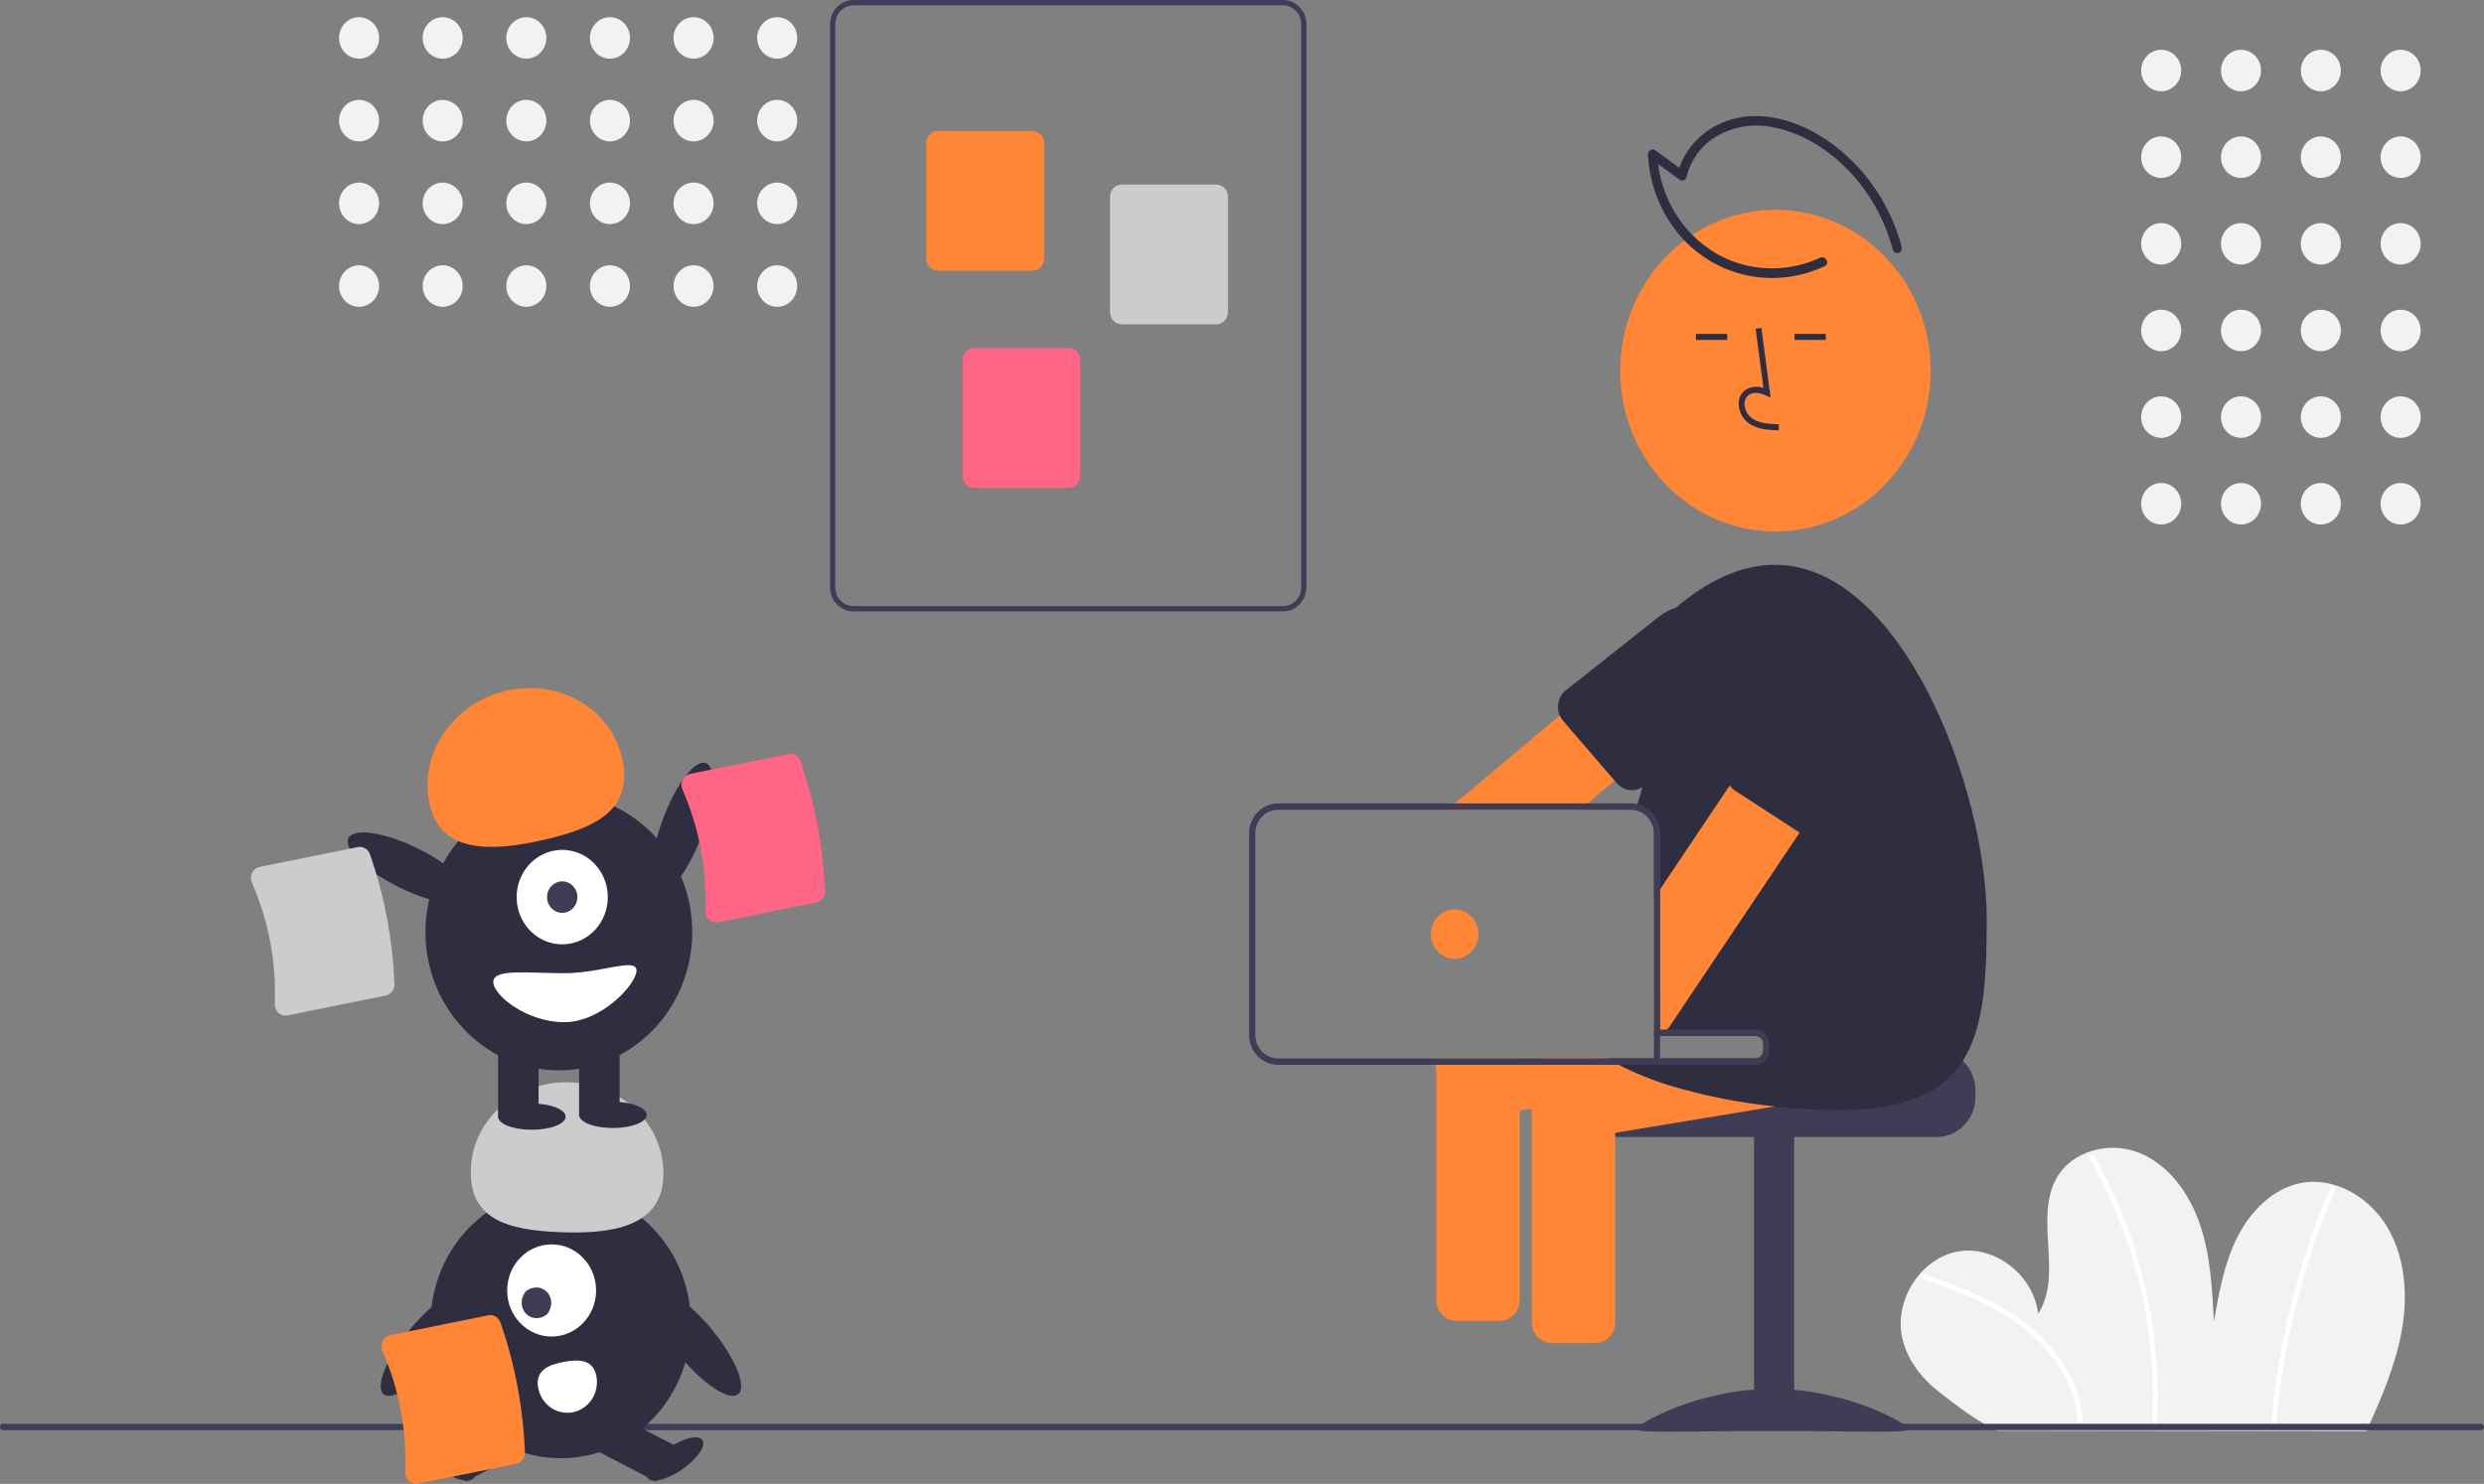 <svg width="569" height="340" viewBox="0 0 569 340" fill="none" xmlns="http://www.w3.org/2000/svg">
<rect x="0" y="0" width="569" height="340" fill="#808080" stroke="none"/>
<g clip-path="url(#clip0_724_394)">
<path d="M549.908 20.916C552.442 20.916 554.497 18.788 554.497 16.161C554.497 13.535 552.442 11.406 549.908 11.406C547.374 11.406 545.32 13.535 545.32 16.161C545.32 18.788 547.374 20.916 549.908 20.916Z" fill="#F2F2F2"/>
<path d="M531.623 20.916C534.157 20.916 536.211 18.788 536.211 16.161C536.211 13.535 534.157 11.406 531.623 11.406C529.089 11.406 527.035 13.535 527.035 16.161C527.035 18.788 529.089 20.916 531.623 20.916Z" fill="#F2F2F2"/>
<path d="M513.338 20.916C515.872 20.916 517.926 18.788 517.926 16.161C517.926 13.535 515.872 11.406 513.338 11.406C510.804 11.406 508.75 13.535 508.75 16.161C508.75 18.788 510.804 20.916 513.338 20.916Z" fill="#F2F2F2"/>
<path d="M495.052 20.916C497.586 20.916 499.64 18.788 499.64 16.161C499.64 13.535 497.586 11.406 495.052 11.406C492.518 11.406 490.464 13.535 490.464 16.161C490.464 18.788 492.518 20.916 495.052 20.916Z" fill="#F2F2F2"/>
<path d="M549.908 40.769C552.442 40.769 554.497 38.64 554.497 36.014C554.497 33.388 552.442 31.259 549.908 31.259C547.374 31.259 545.32 33.388 545.32 36.014C545.32 38.64 547.374 40.769 549.908 40.769Z" fill="#F2F2F2"/>
<path d="M531.623 40.769C534.157 40.769 536.211 38.64 536.211 36.014C536.211 33.388 534.157 31.259 531.623 31.259C529.089 31.259 527.035 33.388 527.035 36.014C527.035 38.64 529.089 40.769 531.623 40.769Z" fill="#F2F2F2"/>
<path d="M513.338 40.769C515.872 40.769 517.926 38.64 517.926 36.014C517.926 33.388 515.872 31.259 513.338 31.259C510.804 31.259 508.75 33.388 508.75 36.014C508.75 38.64 510.804 40.769 513.338 40.769Z" fill="#F2F2F2"/>
<path d="M495.052 40.769C497.586 40.769 499.64 38.64 499.64 36.014C499.64 33.388 497.586 31.259 495.052 31.259C492.518 31.259 490.464 33.388 490.464 36.014C490.464 38.64 492.518 40.769 495.052 40.769Z" fill="#F2F2F2"/>
<path d="M549.908 60.621C552.442 60.621 554.497 58.492 554.497 55.866C554.497 53.24 552.442 51.111 549.908 51.111C547.374 51.111 545.32 53.24 545.32 55.866C545.32 58.492 547.374 60.621 549.908 60.621Z" fill="#F2F2F2"/>
<path d="M531.623 60.621C534.157 60.621 536.211 58.492 536.211 55.866C536.211 53.24 534.157 51.111 531.623 51.111C529.089 51.111 527.035 53.24 527.035 55.866C527.035 58.492 529.089 60.621 531.623 60.621Z" fill="#F2F2F2"/>
<path d="M513.338 60.621C515.872 60.621 517.926 58.492 517.926 55.866C517.926 53.24 515.872 51.111 513.338 51.111C510.804 51.111 508.75 53.24 508.75 55.866C508.75 58.492 510.804 60.621 513.338 60.621Z" fill="#F2F2F2"/>
<path d="M495.052 60.621C497.586 60.621 499.64 58.492 499.64 55.866C499.64 53.24 497.586 51.111 495.052 51.111C492.518 51.111 490.464 53.24 490.464 55.866C490.464 58.492 492.518 60.621 495.052 60.621Z" fill="#F2F2F2"/>
<path d="M549.908 80.473C552.442 80.473 554.497 78.344 554.497 75.718C554.497 73.092 552.442 70.963 549.908 70.963C547.374 70.963 545.32 73.092 545.32 75.718C545.32 78.344 547.374 80.473 549.908 80.473Z" fill="#F2F2F2"/>
<path d="M531.623 80.473C534.157 80.473 536.211 78.344 536.211 75.718C536.211 73.092 534.157 70.963 531.623 70.963C529.089 70.963 527.035 73.092 527.035 75.718C527.035 78.344 529.089 80.473 531.623 80.473Z" fill="#F2F2F2"/>
<path d="M513.338 80.473C515.872 80.473 517.926 78.344 517.926 75.718C517.926 73.092 515.872 70.963 513.338 70.963C510.804 70.963 508.75 73.092 508.75 75.718C508.75 78.344 510.804 80.473 513.338 80.473Z" fill="#F2F2F2"/>
<path d="M495.052 80.473C497.586 80.473 499.64 78.344 499.64 75.718C499.64 73.092 497.586 70.963 495.052 70.963C492.518 70.963 490.464 73.092 490.464 75.718C490.464 78.344 492.518 80.473 495.052 80.473Z" fill="#F2F2F2"/>
<path d="M549.908 100.325C552.442 100.325 554.497 98.197 554.497 95.571C554.497 92.945 552.442 90.816 549.908 90.816C547.374 90.816 545.32 92.945 545.32 95.571C545.32 98.197 547.374 100.325 549.908 100.325Z" fill="#F2F2F2"/>
<path d="M531.623 100.325C534.157 100.325 536.211 98.197 536.211 95.571C536.211 92.945 534.157 90.816 531.623 90.816C529.089 90.816 527.035 92.945 527.035 95.571C527.035 98.197 529.089 100.325 531.623 100.325Z" fill="#F2F2F2"/>
<path d="M513.338 100.325C515.872 100.325 517.926 98.197 517.926 95.571C517.926 92.945 515.872 90.816 513.338 90.816C510.804 90.816 508.75 92.945 508.75 95.571C508.75 98.197 510.804 100.325 513.338 100.325Z" fill="#F2F2F2"/>
<path d="M495.052 100.325C497.586 100.325 499.64 98.197 499.64 95.571C499.64 92.945 497.586 90.816 495.052 90.816C492.518 90.816 490.464 92.945 490.464 95.571C490.464 98.197 492.518 100.325 495.052 100.325Z" fill="#F2F2F2"/>
<path d="M549.908 120.178C552.442 120.178 554.497 118.049 554.497 115.423C554.497 112.797 552.442 110.668 549.908 110.668C547.374 110.668 545.32 112.797 545.32 115.423C545.32 118.049 547.374 120.178 549.908 120.178Z" fill="#F2F2F2"/>
<path d="M531.623 120.178C534.157 120.178 536.211 118.049 536.211 115.423C536.211 112.797 534.157 110.668 531.623 110.668C529.089 110.668 527.035 112.797 527.035 115.423C527.035 118.049 529.089 120.178 531.623 120.178Z" fill="#F2F2F2"/>
<path d="M513.338 120.178C515.872 120.178 517.926 118.049 517.926 115.423C517.926 112.797 515.872 110.668 513.338 110.668C510.804 110.668 508.75 112.797 508.75 115.423C508.75 118.049 510.804 120.178 513.338 120.178Z" fill="#F2F2F2"/>
<path d="M495.052 120.178C497.586 120.178 499.64 118.049 499.64 115.423C499.64 112.797 497.586 110.668 495.052 110.668C492.518 110.668 490.464 112.797 490.464 115.423C490.464 118.049 492.518 120.178 495.052 120.178Z" fill="#F2F2F2"/>
<path d="M542.099 327.902C545.411 320.487 548.72 312.963 550.158 304.93C551.595 296.897 550.992 288.179 546.875 281.211C542.758 274.243 534.652 269.518 526.917 271.093C520.563 272.387 515.461 277.573 512.474 283.527C509.487 289.48 508.288 296.196 507.126 302.797C506.751 295.297 506.353 287.677 503.949 280.592C501.545 273.507 496.812 266.905 490.065 264.164C483.319 261.422 474.543 263.578 470.987 270.122C465.978 279.341 472.62 292.272 466.86 301.008C465.872 292.245 457.03 285.322 448.627 286.732C440.224 288.141 433.94 297.6 435.669 306.238C436.698 311.378 440.081 315.75 444.127 318.908C448.173 322.067 452.878 325.727 457.532 327.797L542.099 327.902Z" fill="#F2F2F2"/>
<path d="M440.081 292.922C446.756 295.34 453.492 297.786 459.586 301.566C465.047 304.954 469.911 309.516 472.982 315.357C474.665 318.491 475.664 321.97 475.909 325.547C475.954 326.295 477.083 326.301 477.039 325.547C476.644 318.885 473.511 312.788 469.173 307.966C464.416 302.68 458.253 299.069 451.889 296.268C448.116 294.607 444.249 293.195 440.381 291.794C439.693 291.545 439.398 292.675 440.081 292.922H440.081Z" fill="white"/>
<path d="M478.582 265.325C482.683 272.406 485.967 279.961 488.367 287.836C490.771 295.708 492.286 303.843 492.88 312.077C493.209 316.686 493.245 321.313 492.987 325.927C492.945 326.679 494.075 326.677 494.117 325.927C494.572 317.608 494.086 309.262 492.669 301.06C491.254 292.859 488.928 284.855 485.738 277.208C483.947 272.912 481.883 268.745 479.557 264.735C479.479 264.606 479.356 264.514 479.214 264.478C479.071 264.442 478.921 264.465 478.795 264.542C478.668 264.618 478.575 264.743 478.536 264.889C478.496 265.035 478.513 265.192 478.582 265.325Z" fill="white"/>
<path d="M533.851 272.048C528.05 285.555 523.968 299.786 521.707 314.383C521.072 318.484 520.581 322.604 520.233 326.745C520.17 327.495 521.3 327.49 521.362 326.745C522.592 312.18 525.629 297.84 530.4 284.08C531.74 280.212 533.215 276.398 534.826 272.638C535.118 271.956 534.146 271.36 533.851 272.048Z" fill="white"/>
<path d="M568.291 327.705H0.709C0.521 327.705 0.341 327.628 0.208 327.49C0.075 327.352 0 327.165 0 326.97C0 326.775 0.075 326.588 0.208 326.45C0.341 326.312 0.521 326.235 0.709 326.235H568.291C568.479 326.235 568.659 326.312 568.792 326.45C568.925 326.588 569 326.775 569 326.97C569 327.165 568.925 327.352 568.792 327.49C568.659 327.628 568.479 327.705 568.291 327.705Z" fill="#3F3D56"/>
<path d="M293.909 140.1H195.485C194.07 140.099 192.714 139.516 191.713 138.479C190.713 137.442 190.15 136.036 190.148 134.57V5.53C190.15 4.064 190.713 2.658 191.713 1.622C192.714 0.585 194.07 0.002 195.485 0H293.909C295.324 0.002 296.68 0.585 297.681 1.622C298.681 2.658 299.244 4.064 299.246 5.53V134.57C299.244 136.036 298.681 137.442 297.681 138.479C296.68 139.516 295.324 140.099 293.909 140.1ZM195.485 1.229C194.384 1.23 193.329 1.684 192.551 2.49C191.773 3.297 191.335 4.39 191.334 5.53V134.57C191.336 135.711 191.773 136.804 192.551 137.61C193.329 138.417 194.384 138.87 195.485 138.872H293.909C295.01 138.87 296.065 138.417 296.843 137.61C297.621 136.804 298.059 135.711 298.06 134.57V5.53C298.059 4.39 297.621 3.297 296.843 2.49C296.065 1.684 295.01 1.23 293.909 1.229H195.485Z" fill="#3F3D56"/>
<path d="M236.51 62.026H214.844C214.137 62.026 213.459 61.734 212.959 61.215C212.458 60.697 212.177 59.994 212.176 59.261V32.765C212.177 32.032 212.458 31.329 212.959 30.811C213.459 30.292 214.137 30.001 214.844 30H236.51C237.217 30.001 237.895 30.292 238.396 30.811C238.896 31.329 239.177 32.032 239.178 32.765V59.261C239.177 59.994 238.896 60.697 238.396 61.215C237.895 61.734 237.217 62.026 236.51 62.026Z" fill="#FF8537"/>
<path d="M278.607 74.316H256.942C256.234 74.315 255.556 74.023 255.056 73.505C254.556 72.987 254.274 72.284 254.273 71.551V45.055C254.274 44.322 254.556 43.619 255.056 43.1C255.556 42.582 256.234 42.29 256.942 42.29H278.607C279.314 42.29 279.992 42.582 280.493 43.1C280.993 43.619 281.274 44.322 281.275 45.055V71.551C281.274 72.284 280.993 72.987 280.493 73.505C279.992 74.023 279.314 74.315 278.607 74.316Z" fill="#CCCCCC"/>
<path d="M244.811 111.799H223.145C222.438 111.798 221.76 111.506 221.26 110.988C220.759 110.47 220.478 109.767 220.477 109.034V82.538C220.478 81.805 220.759 81.102 221.26 80.583C221.76 80.065 222.438 79.773 223.145 79.772H244.811C245.518 79.773 246.196 80.065 246.696 80.583C247.197 81.102 247.478 81.805 247.479 82.538V109.034C247.478 109.767 247.197 110.47 246.696 110.988C246.196 111.506 245.518 111.798 244.811 111.799Z" fill="#FF6584"/>
<path d="M82.25 13.446C84.784 13.446 86.838 11.317 86.838 8.691C86.838 6.065 84.784 3.936 82.25 3.936C79.716 3.936 77.662 6.065 77.662 8.691C77.662 11.317 79.716 13.446 82.25 13.446Z" fill="#F2F2F2"/>
<path d="M82.25 32.396C84.784 32.396 86.838 30.268 86.838 27.642C86.838 25.015 84.784 22.887 82.25 22.887C79.716 22.887 77.662 25.015 77.662 27.642C77.662 30.268 79.716 32.396 82.25 32.396Z" fill="#F2F2F2"/>
<path d="M82.25 51.347C84.784 51.347 86.838 49.218 86.838 46.592C86.838 43.966 84.784 41.837 82.25 41.837C79.716 41.837 77.662 43.966 77.662 46.592C77.662 49.218 79.716 51.347 82.25 51.347Z" fill="#F2F2F2"/>
<path d="M82.25 70.297C84.784 70.297 86.838 68.168 86.838 65.542C86.838 62.916 84.784 60.787 82.25 60.787C79.716 60.787 77.662 62.916 77.662 65.542C77.662 68.168 79.716 70.297 82.25 70.297Z" fill="#F2F2F2"/>
<path d="M101.406 13.446C103.94 13.446 105.994 11.317 105.994 8.691C105.994 6.065 103.94 3.936 101.406 3.936C98.872 3.936 96.818 6.065 96.818 8.691C96.818 11.317 98.872 13.446 101.406 13.446Z" fill="#F2F2F2"/>
<path d="M101.406 32.396C103.94 32.396 105.994 30.268 105.994 27.642C105.994 25.015 103.94 22.887 101.406 22.887C98.872 22.887 96.818 25.015 96.818 27.642C96.818 30.268 98.872 32.396 101.406 32.396Z" fill="#F2F2F2"/>
<path d="M101.406 51.347C103.94 51.347 105.994 49.218 105.994 46.592C105.994 43.966 103.94 41.837 101.406 41.837C98.872 41.837 96.818 43.966 96.818 46.592C96.818 49.218 98.872 51.347 101.406 51.347Z" fill="#F2F2F2"/>
<path d="M101.406 70.297C103.94 70.297 105.994 68.168 105.994 65.542C105.994 62.916 103.94 60.787 101.406 60.787C98.872 60.787 96.818 62.916 96.818 65.542C96.818 68.168 98.872 70.297 101.406 70.297Z" fill="#F2F2F2"/>
<path d="M120.562 13.446C123.096 13.446 125.15 11.317 125.15 8.691C125.15 6.065 123.096 3.936 120.562 3.936C118.028 3.936 115.974 6.065 115.974 8.691C115.974 11.317 118.028 13.446 120.562 13.446Z" fill="#F2F2F2"/>
<path d="M120.562 32.396C123.096 32.396 125.15 30.268 125.15 27.642C125.15 25.015 123.096 22.887 120.562 22.887C118.028 22.887 115.974 25.015 115.974 27.642C115.974 30.268 118.028 32.396 120.562 32.396Z" fill="#F2F2F2"/>
<path d="M120.562 51.347C123.096 51.347 125.15 49.218 125.15 46.592C125.15 43.966 123.096 41.837 120.562 41.837C118.028 41.837 115.974 43.966 115.974 46.592C115.974 49.218 118.028 51.347 120.562 51.347Z" fill="#F2F2F2"/>
<path d="M120.562 70.297C123.096 70.297 125.15 68.168 125.15 65.542C125.15 62.916 123.096 60.787 120.562 60.787C118.028 60.787 115.974 62.916 115.974 65.542C115.974 68.168 118.028 70.297 120.562 70.297Z" fill="#F2F2F2"/>
<path d="M139.718 13.446C142.252 13.446 144.306 11.317 144.306 8.691C144.306 6.065 142.252 3.936 139.718 3.936C137.184 3.936 135.13 6.065 135.13 8.691C135.13 11.317 137.184 13.446 139.718 13.446Z" fill="#F2F2F2"/>
<path d="M139.718 32.396C142.252 32.396 144.306 30.268 144.306 27.642C144.306 25.015 142.252 22.887 139.718 22.887C137.184 22.887 135.13 25.015 135.13 27.642C135.13 30.268 137.184 32.396 139.718 32.396Z" fill="#F2F2F2"/>
<path d="M139.718 51.347C142.252 51.347 144.306 49.218 144.306 46.592C144.306 43.966 142.252 41.837 139.718 41.837C137.184 41.837 135.13 43.966 135.13 46.592C135.13 49.218 137.184 51.347 139.718 51.347Z" fill="#F2F2F2"/>
<path d="M139.718 70.297C142.252 70.297 144.306 68.168 144.306 65.542C144.306 62.916 142.252 60.787 139.718 60.787C137.184 60.787 135.13 62.916 135.13 65.542C135.13 68.168 137.184 70.297 139.718 70.297Z" fill="#F2F2F2"/>
<path d="M158.874 13.446C161.407 13.446 163.462 11.317 163.462 8.691C163.462 6.065 161.407 3.936 158.874 3.936C156.34 3.936 154.285 6.065 154.285 8.691C154.285 11.317 156.34 13.446 158.874 13.446Z" fill="#F2F2F2"/>
<path d="M158.874 32.396C161.407 32.396 163.462 30.268 163.462 27.642C163.462 25.015 161.407 22.887 158.874 22.887C156.34 22.887 154.285 25.015 154.285 27.642C154.285 30.268 156.34 32.396 158.874 32.396Z" fill="#F2F2F2"/>
<path d="M158.874 51.347C161.407 51.347 163.462 49.218 163.462 46.592C163.462 43.966 161.407 41.837 158.874 41.837C156.34 41.837 154.285 43.966 154.285 46.592C154.285 49.218 156.34 51.347 158.874 51.347Z" fill="#F2F2F2"/>
<path d="M158.874 70.297C161.407 70.297 163.462 68.168 163.462 65.542C163.462 62.916 161.407 60.787 158.874 60.787C156.34 60.787 154.285 62.916 154.285 65.542C154.285 68.168 156.34 70.297 158.874 70.297Z" fill="#F2F2F2"/>
<path d="M178.03 13.446C180.563 13.446 182.618 11.317 182.618 8.691C182.618 6.065 180.563 3.936 178.03 3.936C175.496 3.936 173.441 6.065 173.441 8.691C173.441 11.317 175.496 13.446 178.03 13.446Z" fill="#F2F2F2"/>
<path d="M178.03 32.396C180.563 32.396 182.618 30.268 182.618 27.642C182.618 25.015 180.563 22.887 178.03 22.887C175.496 22.887 173.441 25.015 173.441 27.642C173.441 30.268 175.496 32.396 178.03 32.396Z" fill="#F2F2F2"/>
<path d="M178.03 51.347C180.563 51.347 182.618 49.218 182.618 46.592C182.618 43.966 180.563 41.837 178.03 41.837C175.496 41.837 173.441 43.966 173.441 46.592C173.441 49.218 175.496 51.347 178.03 51.347Z" fill="#F2F2F2"/>
<path d="M178.03 70.297C180.563 70.297 182.618 68.168 182.618 65.542C182.618 62.916 180.563 60.787 178.03 60.787C175.496 60.787 173.441 62.916 173.441 65.542C173.441 68.168 175.496 70.297 178.03 70.297Z" fill="#F2F2F2"/>
<path d="M128.447 334.132C144.909 334.132 158.254 320.301 158.254 303.241C158.254 286.181 144.909 272.351 128.447 272.351C111.985 272.351 98.64 286.181 98.64 303.241C98.64 320.301 111.985 334.132 128.447 334.132Z" fill="#2F2E41"/>
<path d="M117.113 323.536L102.606 331.065L106.661 339.456L121.167 331.927L117.113 323.536Z" fill="#2F2E41"/>
<path d="M108.573 338.605C109.433 337.252 107.31 334.229 103.831 331.851C100.352 329.474 96.834 328.643 95.974 329.995C95.113 331.347 97.236 334.371 100.716 336.748C104.195 339.126 107.713 339.957 108.573 338.605Z" fill="#2F2E41"/>
<path d="M139.782 323.536L135.727 331.927L150.233 339.456L154.288 331.065L139.782 323.536Z" fill="#2F2E41"/>
<path d="M156.178 336.748C159.658 334.371 161.781 331.347 160.921 329.995C160.06 328.643 156.542 329.474 153.063 331.851C149.584 334.229 147.461 337.252 148.321 338.605C149.181 339.957 152.699 339.126 156.178 336.748Z" fill="#2F2E41"/>
<path d="M126.36 306.243C131.986 306.243 136.547 301.516 136.547 295.685C136.547 289.854 131.986 285.128 126.36 285.128C120.734 285.128 116.173 289.854 116.173 295.685C116.173 301.516 120.734 306.243 126.36 306.243Z" fill="white"/>
<path d="M120.395 295.94C124.03 293.071 128.139 297.329 125.37 301.096C121.736 303.965 117.627 299.707 120.395 295.94Z" fill="#3F3D56"/>
<path d="M151.96 269.636C152.408 258.199 142.898 248.513 130.718 248C118.538 247.488 108.301 256.343 107.852 267.779C107.404 279.215 115.871 281.813 128.051 282.326C140.231 282.839 151.512 281.072 151.96 269.636Z" fill="#CCCCCC"/>
<path d="M169.142 319.416C171.102 317.672 168.345 311.011 162.984 304.539C157.623 298.067 151.687 294.234 149.726 295.978C147.766 297.722 150.523 304.383 155.884 310.856C161.246 317.328 167.181 321.161 169.142 319.416Z" fill="#2F2E41"/>
<path d="M101.093 310.855C106.455 304.383 109.211 297.722 107.251 295.978C105.29 294.234 99.355 298.066 93.993 304.539C88.632 311.011 85.875 317.672 87.836 319.416C89.796 321.161 95.732 317.328 101.093 310.855Z" fill="#2F2E41"/>
<path d="M136.633 315.415C136.794 316.324 136.78 317.258 136.592 318.162C136.405 319.066 136.047 319.923 135.539 320.684C135.032 321.444 134.385 322.094 133.635 322.595C132.885 323.097 132.047 323.44 131.169 323.606C130.291 323.771 129.391 323.756 128.518 323.561C127.646 323.365 126.82 322.994 126.086 322.467C125.352 321.941 124.726 321.269 124.243 320.492C123.76 319.714 123.429 318.846 123.27 317.936L123.268 317.922C122.6 314.097 125.453 312.744 129.144 312.051C132.835 311.359 135.965 311.59 136.633 315.415Z" fill="white"/>
<path d="M443.633 240.671H403.895C403.895 241.159 403.708 241.626 403.376 241.971C403.043 242.315 402.592 242.509 402.122 242.509H363.115C362.564 242.939 362.062 243.433 361.618 243.98C360.284 245.628 359.556 247.711 359.56 249.862V251.333C359.561 253.77 360.496 256.107 362.159 257.83C363.821 259.554 366.077 260.523 368.429 260.523H443.633C445.985 260.521 448.239 259.552 449.902 257.829C451.564 256.106 452.5 253.769 452.502 251.333V249.862C452.498 247.425 451.563 245.09 449.9 243.367C448.238 241.644 445.984 240.675 443.633 240.671Z" fill="#3F3D56"/>
<path d="M410.994 260.158H401.771V327.803H410.994V260.158Z" fill="#3F3D56"/>
<path d="M437.244 327.467C437.244 328.5 423.268 327.867 406.028 327.867C388.787 327.867 374.811 328.5 374.811 327.467C374.811 326.435 388.787 318.245 406.028 318.245C423.268 318.245 437.244 326.435 437.244 327.467Z" fill="#3F3D56"/>
<path d="M441.895 242.789L440.348 232.76C440.152 231.496 439.48 230.364 438.48 229.613C437.48 228.862 436.233 228.552 435.013 228.752L419.057 231.392L391.728 235.914L382.838 237.385H402.122C402.592 237.385 403.043 237.578 403.376 237.923C403.708 238.268 403.895 238.735 403.895 239.223V240.671C403.895 241.159 403.708 241.626 403.376 241.971C403.043 242.315 402.592 242.509 402.122 242.509H353.047C352.362 242.841 351.769 243.347 351.323 243.98C350.946 244.494 350.673 245.083 350.522 245.71C350.371 246.337 350.344 246.989 350.444 247.627L350.883 250.48L351.415 253.943L351.99 257.663C352.186 258.924 352.855 260.053 353.853 260.803C354.85 261.553 356.094 261.862 357.311 261.663L369.99 259.568L406.556 253.516L438.028 248.311C439.245 248.105 440.335 247.409 441.059 246.375C441.783 245.341 442.084 244.052 441.895 242.789Z" fill="#FF8537"/>
<path d="M369.017 243.98C368.551 243.338 367.933 242.832 367.223 242.509H353.657C352.944 242.829 352.323 243.336 351.855 243.98C351.224 244.818 350.882 245.851 350.883 246.914V302.949C350.885 304.225 351.375 305.449 352.246 306.352C353.118 307.255 354.299 307.763 355.531 307.765H365.343C366.575 307.763 367.756 307.255 368.627 306.352C369.498 305.449 369.988 304.225 369.99 302.949V246.914C369.99 245.851 369.648 244.818 369.017 243.98Z" fill="#FF8537"/>
<path d="M398.546 148.542L398.454 148.417L392.367 140.645C392.043 140.228 391.651 139.872 391.21 139.594C390.977 139.43 390.724 139.296 390.458 139.197C390.07 139.035 389.661 138.931 389.245 138.888C388.967 138.857 388.687 138.852 388.408 138.873C388.402 138.874 388.397 138.876 388.394 138.88C387.453 138.952 386.556 139.322 385.825 139.939L373.331 150.439L357.276 163.938L333.317 184.085L331.572 185.555H361.888L363.64 184.085L369.437 179.21L369.848 178.872L397.844 155.336L397.865 155.321C398.441 154.84 398.897 154.222 399.192 153.52C399.387 153.059 399.511 152.571 399.561 152.071C399.625 151.442 399.569 150.807 399.395 150.201C399.221 149.595 398.932 149.031 398.546 148.542Z" fill="#FF8537"/>
<path d="M398.454 148.417C398.063 146.436 397.194 144.589 395.928 143.049C394.667 141.498 393.043 140.308 391.21 139.594C390.926 139.483 390.65 139.38 390.366 139.299C389.726 139.102 389.071 138.959 388.408 138.873C388.402 138.874 388.397 138.876 388.394 138.88C385.409 138.523 382.406 139.382 380.022 141.277L358.411 158.394C357.952 158.82 357.581 159.336 357.319 159.914C357.057 160.491 356.909 161.117 356.886 161.755C356.852 162.504 356.986 163.251 357.276 163.938C357.347 164.093 357.425 164.247 357.51 164.394C357.676 164.693 357.876 164.969 358.106 165.218L361.568 169.247L369.621 178.607L369.848 178.872L370.366 179.482C370.778 179.95 371.275 180.33 371.829 180.598C372.383 180.867 372.983 181.02 373.594 181.048C374.205 181.076 374.815 180.979 375.39 180.762C375.964 180.545 376.492 180.212 376.943 179.783L395.58 159.034C396.549 157.957 397.316 156.703 397.844 155.336C398.695 153.141 398.907 150.735 398.454 148.417Z" fill="#2F2E41"/>
<path d="M406.694 121.792C426.333 121.792 442.254 105.292 442.254 84.939C442.254 64.585 426.333 48.085 406.694 48.085C387.054 48.085 371.133 64.585 371.133 84.939C371.133 105.292 387.054 121.792 406.694 121.792Z" fill="#FF8537"/>
<path d="M420.029 237.715L419.057 231.392L418.482 227.679C418.287 226.417 417.616 225.287 416.617 224.537C415.618 223.787 414.372 223.478 413.154 223.679L387.308 227.951L380.299 229.113L378.88 229.348V237.385H402.122C402.592 237.385 403.043 237.578 403.376 237.923C403.708 238.268 403.895 238.735 403.896 239.223V240.671C403.895 241.159 403.708 241.626 403.376 241.971C403.043 242.315 402.592 242.509 402.122 242.509H328.571C328.571 242.524 328.577 242.539 328.577 242.553L329.017 245.406L330.124 252.583C330.32 253.843 330.99 254.973 331.987 255.722C332.985 256.472 334.228 256.781 335.445 256.582L348.124 254.487L350.883 254.031L351.415 253.943L369.99 250.869L382.626 248.774L402.675 245.458L402.973 245.406L416.162 243.23C417.38 243.028 418.47 242.334 419.195 241.3C419.92 240.267 420.22 238.978 420.029 237.715Z" fill="#FF8537"/>
<path d="M455.092 210.672C455.092 240.715 452.147 258.685 406.741 253.539C406.677 253.531 406.62 253.524 406.556 253.516C398.458 252.687 390.448 251.1 382.626 248.774C378.561 247.544 374.61 245.939 370.82 243.98C369.926 243.509 369.068 243.017 368.223 242.509H402.122C402.592 242.509 403.044 242.316 403.376 241.971C403.709 241.626 403.896 241.159 403.896 240.671V239.223C403.896 238.735 403.709 238.268 403.376 237.923C403.044 237.579 402.592 237.385 402.122 237.385H378.88V190.945C378.878 189.516 378.329 188.146 377.354 187.136C376.38 186.126 375.058 185.557 373.679 185.555H374.637C374.8 185.07 374.963 184.577 375.141 184.085C376.865 179.122 376.695 175.218 379.143 170.358C382.506 163.652 382.527 156.909 386.947 151.24C390.239 147.027 380.157 142.432 383.86 139.27C390.976 133.182 398.724 129.417 406.585 129.417C435.574 129.417 455.092 180.629 455.092 210.672Z" fill="#2F2E41"/>
<path d="M407.441 98.598L407.478 97.221C405.005 97.149 402.826 96.989 401.188 95.749C400.724 95.377 400.342 94.906 400.069 94.368C399.796 93.83 399.638 93.237 399.606 92.63C399.577 92.26 399.631 91.887 399.764 91.541C399.897 91.195 400.105 90.886 400.372 90.637C401.459 89.686 403.208 89.994 404.483 90.6L405.583 91.122L403.474 75.153L402.158 75.34L403.951 88.924C403.217 88.641 402.426 88.554 401.651 88.67C400.876 88.785 400.142 89.1 399.514 89.585C399.092 89.968 398.761 90.445 398.546 90.982C398.332 91.519 398.24 92.099 398.278 92.679C398.317 93.494 398.527 94.291 398.894 95.014C399.262 95.736 399.777 96.367 400.404 96.861C402.509 98.454 405.243 98.534 407.441 98.598Z" fill="#2F2E41"/>
<path d="M395.647 76.512H388.49V77.889H395.647V76.512Z" fill="#2F2E41"/>
<path d="M418.238 76.512H411.081V77.889H418.238V76.512Z" fill="#2F2E41"/>
<path d="M427.834 159.078L425.017 157.049L419.774 153.277C418.76 152.55 417.51 152.27 416.297 152.498C415.084 152.725 414.007 153.442 413.303 154.49L396.212 179.982L380.299 203.716L378.88 205.834V237.384H379.007C380.114 237.271 381.143 236.749 381.909 235.914C382.073 235.739 382.223 235.549 382.356 235.348L387.308 227.951L399.547 209.694L412.232 190.783L413.438 188.982L428.99 165.784C429.075 165.661 429.153 165.533 429.224 165.401C429.295 165.275 429.359 165.145 429.416 165.012C429.862 163.987 429.948 162.833 429.659 161.749C429.37 160.665 428.724 159.72 427.834 159.078Z" fill="#FF8537"/>
<path d="M427.883 148.99C427.381 148.649 426.855 148.349 426.308 148.093C423.884 146.942 421.152 146.691 418.57 147.382C415.988 148.073 413.715 149.664 412.132 151.887L395.985 174.578C395.66 175.118 395.443 175.72 395.345 176.348C395.247 176.976 395.271 177.618 395.415 178.237C395.559 178.855 395.82 179.438 396.184 179.951C396.547 180.464 397.005 180.897 397.531 181.224L412.232 190.783L412.416 190.901L413.154 191.379C414.209 192.04 415.474 192.241 416.672 191.937C417.87 191.634 418.904 190.852 419.547 189.761L430.948 166.306L431.139 165.916L431.146 165.909L431.849 164.446C433.13 161.813 433.433 158.785 432.702 155.936C431.971 153.087 430.256 150.615 427.883 148.99Z" fill="#2F2E41"/>
<path d="M329.018 242.509V297.868C329.019 299.145 329.51 300.368 330.381 301.271C331.252 302.174 332.433 302.682 333.665 302.684H343.477C344.709 302.682 345.89 302.174 346.761 301.271C347.632 300.369 348.122 299.145 348.124 297.868V242.509H329.018Z" fill="#FF8537"/>
<path d="M402.122 235.914H380.299V190.945C380.297 189.126 379.599 187.382 378.358 186.096C377.117 184.81 375.434 184.087 373.679 184.085H292.749C290.993 184.085 289.309 184.808 288.066 186.094C286.824 187.38 286.125 189.125 286.123 190.945V237.12C286.125 238.94 286.824 240.684 288.066 241.971C289.309 243.257 290.993 243.979 292.749 243.98H402.122C402.236 243.98 402.342 243.973 402.448 243.965C402.548 243.958 402.647 243.936 402.746 243.921C403.47 243.769 404.121 243.363 404.589 242.771C405.057 242.178 405.314 241.437 405.315 240.671V239.223C405.315 238.345 404.978 237.504 404.379 236.883C403.781 236.263 402.969 235.914 402.122 235.914ZM402.122 242.509H292.749C291.369 242.509 290.046 241.941 289.07 240.931C288.093 239.92 287.544 238.55 287.542 237.12V190.945C287.544 189.515 288.093 188.145 289.07 187.134C290.046 186.124 291.369 185.556 292.749 185.555H373.679C375.058 185.557 376.379 186.126 377.354 187.136C378.329 188.146 378.878 189.516 378.88 190.945V237.385H402.122C402.592 237.385 403.043 237.578 403.376 237.923C403.709 238.268 403.895 238.735 403.896 239.223V240.671C403.895 241.159 403.709 241.626 403.376 241.971C403.043 242.315 402.592 242.509 402.122 242.509Z" fill="#3F3D56"/>
<path d="M333.211 219.687C336.225 219.687 338.667 217.156 338.667 214.033C338.667 210.91 336.225 208.379 333.211 208.379C330.198 208.379 327.755 210.91 327.755 214.033C327.755 217.156 330.198 219.687 333.211 219.687Z" fill="#FF8537"/>
<path d="M380.277 236.693H378.858V243.311H380.277V236.693Z" fill="#3F3D56"/>
<path d="M160.734 191.435C163.747 183.267 164.183 175.851 161.709 174.871C159.235 173.891 154.787 179.718 151.774 187.886C148.762 196.054 148.326 203.47 150.8 204.45C153.274 205.43 157.722 199.603 160.734 191.435Z" fill="#2F2E41"/>
<path d="M158.173 218.646C160.876 201.383 149.564 185.117 132.907 182.316C116.249 179.514 100.555 191.238 97.851 208.501C95.148 225.764 106.46 242.029 123.118 244.83C139.775 247.632 155.47 235.908 158.173 218.646Z" fill="#2F2E41"/>
<path d="M123.371 238.425H114.088V255.661H123.371V238.425Z" fill="#2F2E41"/>
<path d="M141.936 238.425H132.654V255.661H141.936V238.425Z" fill="#2F2E41"/>
<path d="M121.824 258.868C126.096 258.868 129.559 257.522 129.559 255.861C129.559 254.201 126.096 252.855 121.824 252.855C117.552 252.855 114.088 254.201 114.088 255.861C114.088 257.522 117.552 258.868 121.824 258.868Z" fill="#2F2E41"/>
<path d="M140.389 258.467C144.661 258.467 148.125 257.121 148.125 255.461C148.125 253.8 144.661 252.454 140.389 252.454C136.117 252.454 132.654 253.8 132.654 255.461C132.654 257.121 136.117 258.467 140.389 258.467Z" fill="#2F2E41"/>
<path d="M129.092 216.374C134.857 216.199 139.394 211.213 139.224 205.238C139.055 199.264 134.244 194.563 128.479 194.738C122.714 194.914 118.178 199.9 118.347 205.874C118.517 211.849 123.327 216.55 129.092 216.374Z" fill="white"/>
<path d="M128.786 209.164C130.708 209.164 132.267 207.549 132.267 205.556C132.267 203.564 130.708 201.949 128.786 201.949C126.863 201.949 125.305 203.564 125.305 205.556C125.305 207.549 126.863 209.164 128.786 209.164Z" fill="#3F3D56"/>
<path d="M98.373 184.125C95.905 172.674 103.792 161.103 115.988 158.281C128.184 155.458 140.071 162.453 142.538 173.904C145.005 185.355 136.922 189.579 124.726 192.401C112.531 195.223 100.84 195.576 98.373 184.125Z" fill="#FF8537"/>
<path d="M107.401 205.665C108.536 203.185 103.276 198.136 95.652 194.389C88.028 190.642 80.928 189.615 79.793 192.095C78.658 194.575 83.918 199.624 91.542 203.371C99.165 207.118 106.265 208.145 107.401 205.665Z" fill="#2F2E41"/>
<path d="M113.003 224.997C113.003 228.096 120.704 234.216 129.248 234.216C137.792 234.216 145.804 225.491 145.804 222.392C145.804 219.292 137.792 222.993 129.248 222.993C120.704 222.993 113.003 221.898 113.003 224.997Z" fill="white"/>
<path d="M186.978 206.786L164.487 211.336C164.122 211.411 163.746 211.399 163.387 211.3C163.028 211.202 162.696 211.02 162.415 210.768C162.128 210.513 161.901 210.194 161.752 209.835C161.602 209.475 161.534 209.085 161.552 208.694C161.935 199.136 160.143 189.619 156.319 180.912C156.16 180.556 156.082 180.168 156.09 179.777C156.099 179.386 156.193 179.002 156.366 178.654C156.535 178.311 156.777 178.013 157.074 177.782C157.371 177.551 157.715 177.393 158.08 177.32L180.571 172.77C181.146 172.655 181.742 172.755 182.252 173.053C182.762 173.35 183.154 173.826 183.358 174.395C186.685 183.973 188.578 194.023 188.971 204.195C188.989 204.801 188.798 205.394 188.433 205.869C188.068 206.344 187.552 206.668 186.978 206.786Z" fill="#FF6584"/>
<path d="M88.361 228.109L65.869 232.659C65.505 232.734 65.129 232.721 64.77 232.623C64.411 232.525 64.078 232.343 63.797 232.091C63.511 231.836 63.284 231.517 63.134 231.158C62.985 230.798 62.916 230.408 62.934 230.017C63.318 220.459 61.525 210.942 57.701 202.235C57.543 201.879 57.465 201.491 57.473 201.1C57.481 200.709 57.575 200.325 57.749 199.977C57.917 199.634 58.16 199.336 58.457 199.105C58.754 198.874 59.097 198.716 59.462 198.643L81.954 194.093C82.529 193.978 83.124 194.078 83.635 194.376C84.145 194.673 84.537 195.149 84.741 195.718C88.068 205.296 89.961 215.346 90.354 225.517C90.371 226.124 90.181 226.717 89.816 227.192C89.451 227.666 88.935 227.991 88.361 228.109Z" fill="#CCCCCC"/>
<path d="M416.925 59.066C410.523 62.028 403.259 62.289 396.674 59.795C391.845 57.877 387.66 54.541 384.632 50.196C381.604 45.851 379.863 40.686 379.624 35.332L378.022 36.284L384.773 41.207C384.915 41.291 385.072 41.341 385.235 41.352C385.397 41.364 385.56 41.337 385.71 41.273C385.861 41.209 385.996 41.111 386.104 40.986C386.213 40.86 386.292 40.711 386.337 40.548C386.811 38.579 387.672 36.733 388.866 35.124C390.06 33.516 391.561 32.179 393.275 31.199C397.035 29.026 401.405 28.273 405.641 29.067C414.413 30.542 422.31 36.603 427.448 43.952C430.252 47.95 432.33 52.444 433.579 57.215C433.662 57.488 433.843 57.717 434.086 57.854C434.328 57.991 434.612 58.025 434.879 57.949C435.145 57.873 435.372 57.693 435.512 57.446C435.653 57.2 435.696 56.907 435.631 56.629C433.184 47.354 427.806 39.199 420.358 33.466C412.735 27.599 402.062 24.053 393.095 28.789C388.827 31.043 385.353 35.056 384.284 39.962L385.848 39.303L379.096 34.38C378.934 34.284 378.751 34.234 378.564 34.234C378.378 34.234 378.195 34.285 378.033 34.381C377.871 34.477 377.736 34.616 377.642 34.782C377.548 34.949 377.497 35.139 377.495 35.332C377.829 42.762 380.798 49.803 385.831 55.105C391.093 60.555 398.212 63.641 405.65 63.696C409.91 63.745 414.128 62.814 418 60.971C419.243 60.38 418.163 58.478 416.925 59.066Z" fill="#2F2E41"/>
<path d="M118.251 335.402L95.76 339.952C95.396 340.027 95.02 340.015 94.661 339.916C94.302 339.818 93.969 339.636 93.688 339.384C93.402 339.129 93.175 338.81 93.025 338.451C92.876 338.091 92.807 337.702 92.825 337.311C93.209 327.752 91.416 318.235 87.592 309.528C87.434 309.172 87.356 308.784 87.364 308.393C87.372 308.002 87.466 307.618 87.639 307.27C87.808 306.927 88.05 306.629 88.347 306.398C88.644 306.167 88.988 306.009 89.353 305.936L111.845 301.386C112.419 301.271 113.015 301.372 113.526 301.669C114.036 301.966 114.428 302.442 114.632 303.011C117.959 312.589 119.851 322.639 120.244 332.811C120.262 333.417 120.071 334.011 119.706 334.485C119.342 334.96 118.826 335.285 118.251 335.402Z" fill="#FF8537"/>
</g>
<defs>
<clipPath id="clip0_724_394">
<rect width="569" height="340" fill="white"/>
</clipPath>
</defs>
</svg>
